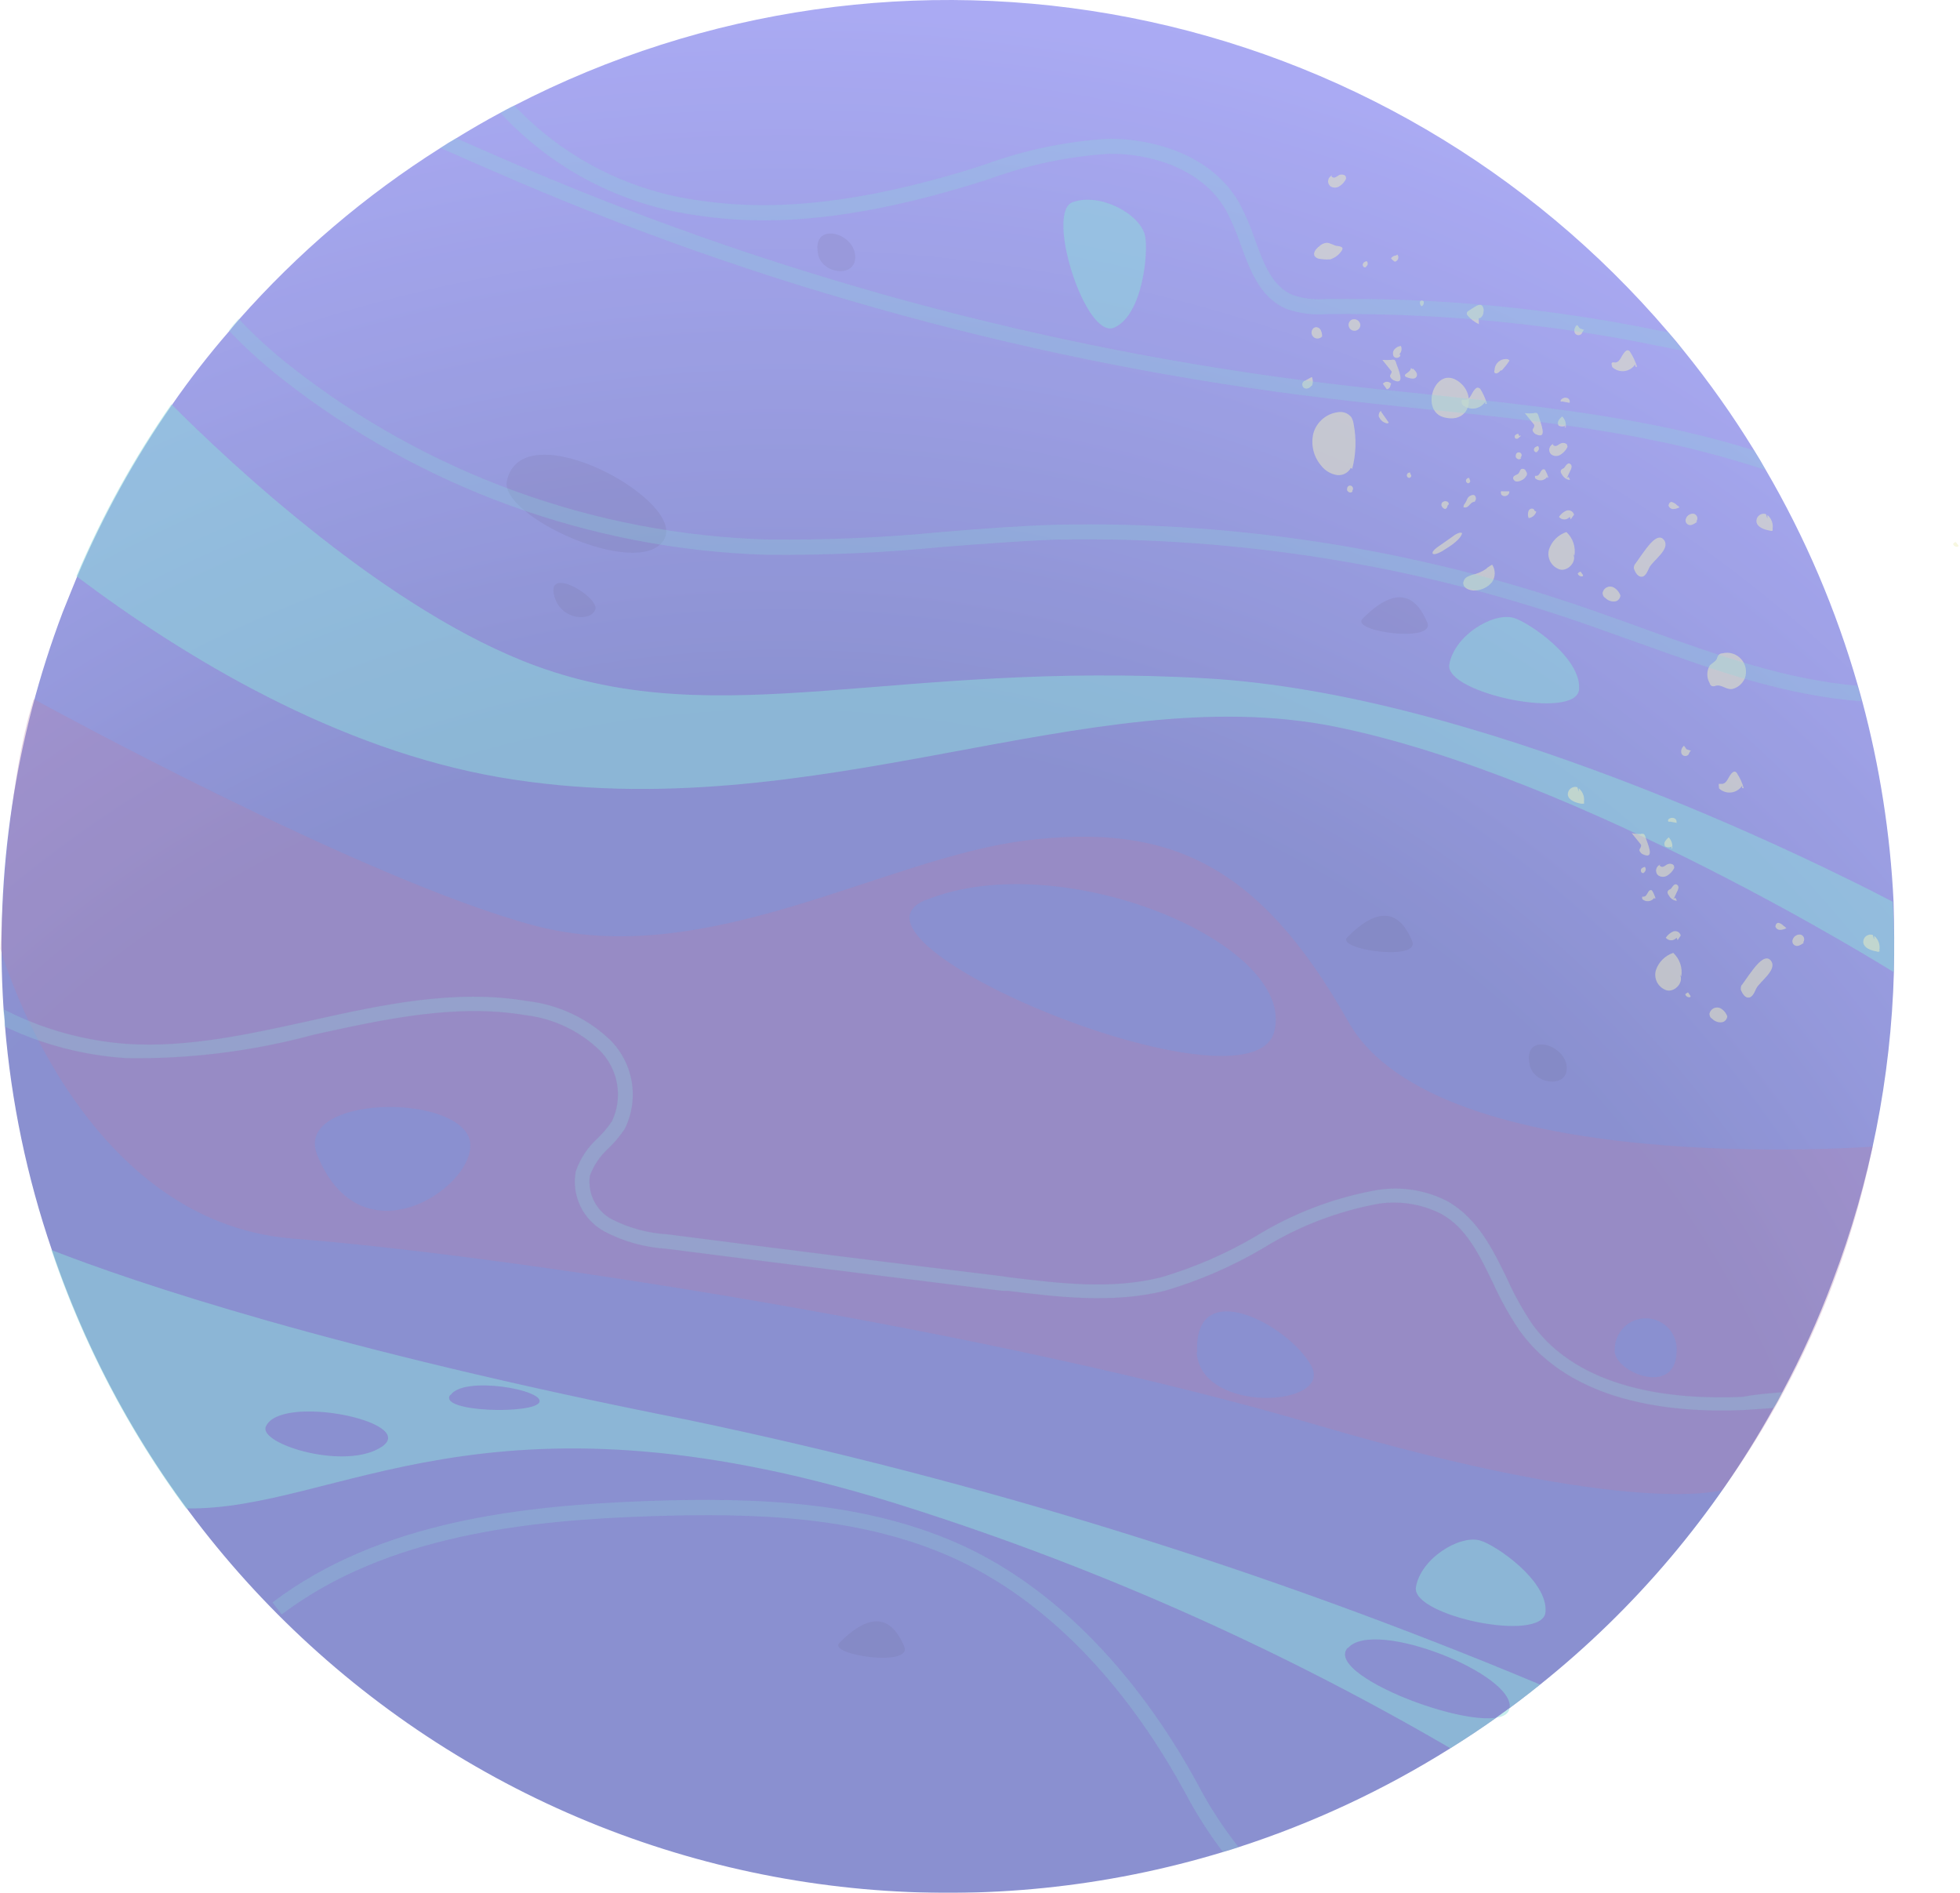 <svg width="319" height="308" viewBox="0 0 319 308" fill="none" xmlns="http://www.w3.org/2000/svg">
<g opacity="0.71">
<path opacity="0.71" d="M308.242 158.193C307.761 175.389 304.391 192.383 298.273 208.462C295.955 214.662 293.22 220.698 290.089 226.53C289.635 227.408 289.182 228.286 288.673 229.107C279.055 246.44 266.145 261.726 250.666 274.109C246.011 277.859 241.131 281.32 236.053 284.474C225.28 291.234 213.713 296.637 201.615 300.56C200.737 300.843 199.916 301.126 199.066 301.353C160.792 312.978 119.496 309.255 83.918 290.971C48.34 272.688 21.271 241.279 8.44 203.392C4.389 191.558 1.821 179.268 0.794 166.802C0.794 165.839 0.624 164.876 0.567 163.97C-0.854 142.059 2.439 120.099 10.225 99.569C10.989 97.643 11.782 95.717 12.575 93.763C16.749 83.936 21.931 74.569 28.038 65.811C30.911 61.658 34.012 57.668 37.327 53.859C37.837 53.208 38.375 52.557 38.942 51.934C48.476 41.156 59.489 31.783 71.652 24.095C72.502 23.528 73.351 23.018 74.229 22.509C76.58 21.064 78.959 19.677 81.394 18.374C82.159 17.977 82.895 17.552 83.688 17.184C114.553 1.235 149.905 -3.807 183.999 2.877C218.093 9.561 248.924 27.578 271.482 54.001C272.36 54.992 273.209 56.012 274.002 57.031C278.174 62.176 282.005 67.587 285.472 73.231C286.124 74.279 286.775 75.355 287.37 76.431C293.819 87.475 298.861 99.281 302.38 111.577C302.635 112.426 302.861 113.276 303.088 114.097C305.938 124.742 307.647 135.66 308.185 146.666C308.299 150.518 308.327 154.341 308.242 158.193Z" fill="url(#paint0_radial_96_9629)"/>
<g style="mix-blend-mode:multiply" opacity="0.3">
<path d="M304.785 186.57C304.785 186.57 233.984 192.035 219.455 166.264C204.927 140.492 190.2 133.922 167.034 136.754C143.868 139.586 114.896 158.079 86.858 150.574C58.821 143.069 5.493 113.757 5.493 113.757C0.905 127.918 0.084 154.426 0.084 154.426C0.084 154.426 12.602 198.832 47.748 201.551C82.893 204.27 162.049 216.504 214.046 231.797C266.043 247.091 280.316 242.446 280.316 242.446C292.326 225.757 300.666 206.714 304.785 186.57ZM51.627 187.929C47.974 178.838 71.452 177.762 75.927 184.332C80.401 190.903 59.416 207.159 51.627 187.929ZM150.749 146.439C172.67 137.518 211.157 153.519 207.391 167.878C203.624 182.236 133.757 153.321 150.665 146.439H150.749ZM194.845 220.073C194.222 207.3 209.77 215.57 213.423 222.253C217.076 228.937 195.354 230.212 194.76 219.988L194.845 220.073ZM262.814 219.761C262.785 219.07 262.899 218.381 263.149 217.736C263.398 217.091 263.777 216.504 264.263 216.012C264.749 215.52 265.33 215.133 265.972 214.875C266.614 214.617 267.301 214.494 267.993 214.514C268.684 214.533 269.364 214.695 269.99 214.988C270.616 215.282 271.175 215.701 271.632 216.22C272.09 216.738 272.435 217.345 272.648 218.004C272.86 218.662 272.935 219.356 272.868 220.044C272.67 227.379 262.587 223.216 262.786 219.676L262.814 219.761Z" fill="#974D8B"/>
</g>
<g style="mix-blend-mode:soft-light" opacity="0.51">
<path d="M308.213 158.192C308.213 158.192 257.491 126.388 217.36 118.26C177.23 110.132 132.823 135.253 81.421 126.502C54.828 121.942 30.076 107.045 12.433 93.763C16.601 83.924 21.783 74.546 27.896 65.782C37.27 75.185 63.155 99.597 87.369 108.405C117.615 119.393 145.511 107.442 196.46 110.387C240.073 112.908 293.599 139.217 308.043 146.722C308.298 150.517 308.326 154.341 308.213 158.192Z" fill="#5FCCCC"/>
</g>
<g style="mix-blend-mode:soft-light" opacity="0.51">
<path d="M62.248 235.338C56.385 239.416 42.027 234.97 43.273 232.138C45.538 226.757 67.912 231.288 62.248 235.338ZM73.349 226.984C75.502 223.84 88.557 226.134 87.793 228.145C87.028 230.156 71.282 229.816 73.264 226.984H73.349ZM219.427 268.133C223.732 263.262 246.869 272.523 245.68 278.046C244.49 283.568 215.009 272.976 219.342 268.133H219.427ZM112.063 231.062C54.006 219.592 21.806 208.632 8.354 203.393C13.437 218.462 20.832 232.65 30.274 245.449C54.969 245.845 78.9 223.982 145.199 244.457C176.895 254.326 207.373 267.751 236.051 284.474C241.124 281.314 246.004 277.852 250.664 274.109C205.936 255.39 159.526 240.975 112.063 231.062Z" fill="#5FCCCC"/>
</g>
<g style="mix-blend-mode:multiply" opacity="0.1">
<path d="M82.498 78.3C81.337 83.965 103.738 94.273 107.986 87.958C112.234 81.642 84.905 66.661 82.498 78.3Z" fill="#190024"/>
</g>
<g style="mix-blend-mode:multiply" opacity="0.1">
<path d="M90.142 96.652C91.076 101.07 96.259 101.155 96.882 99.172C97.505 97.19 89.236 92.205 90.142 96.652Z" fill="#190024"/>
</g>
<g style="mix-blend-mode:multiply" opacity="0.1">
<path d="M219.283 152.528C225.514 146.213 228.374 149.696 229.818 153.095C231.263 156.493 217.357 154.482 219.283 152.528Z" fill="#190024"/>
</g>
<g style="mix-blend-mode:multiply" opacity="0.1">
<path d="M221.749 100.702C227.979 94.386 230.84 97.87 232.284 101.268C233.728 104.667 219.795 102.769 221.749 100.702Z" fill="#190024"/>
</g>
<g style="mix-blend-mode:multiply" opacity="0.1">
<path d="M136.619 267.34C142.85 261.025 145.71 264.508 147.154 267.907C148.599 271.305 134.693 269.295 136.619 267.34Z" fill="#190024"/>
</g>
<g style="mix-blend-mode:multiply" opacity="0.1">
<path d="M248.995 173.344C249.731 176.544 255.339 177.139 254.971 173.486C254.602 169.832 247.749 167.906 248.995 173.344Z" fill="#190024"/>
</g>
<g style="mix-blend-mode:multiply" opacity="0.1">
<path d="M133.191 41.484C133.928 44.684 139.535 45.279 139.167 41.484C138.799 37.689 131.945 36.046 133.191 41.484Z" fill="#190024"/>
</g>
<g style="mix-blend-mode:soft-light" opacity="0.51">
<path d="M240.866 250.66C243.301 251.311 251.967 257.173 251.543 262.299C251.118 267.425 229.679 262.951 230.444 258.278C231.208 253.605 237.524 249.725 240.866 250.66Z" fill="#5FCCCC"/>
</g>
<g style="mix-blend-mode:soft-light" opacity="0.51">
<path d="M246.33 100.532C248.737 101.183 257.403 107.046 257.006 112.172C256.61 117.298 235.115 112.823 235.879 108.15C236.644 103.477 242.931 99.597 246.33 100.532Z" fill="#5FCCCC"/>
</g>
<g style="mix-blend-mode:soft-light" opacity="0.51">
<path d="M186.348 38.283C186.943 40.719 186.093 51.141 181.392 53.293C176.691 55.446 170.064 34.517 174.566 32.902C179.069 31.288 185.498 34.8 186.348 38.283Z" fill="#5FCCCC"/>
</g>
<g style="mix-blend-mode:soft-light" opacity="0.71">
<g style="mix-blend-mode:soft-light" opacity="0.71">
<path d="M220.08 76.29C220.707 73.894 220.784 71.386 220.306 68.955C220.253 68.563 220.118 68.187 219.91 67.851C219.662 67.553 219.342 67.323 218.98 67.184C218.618 67.046 218.226 67.002 217.842 67.058C216.9 67.161 216.009 67.541 215.283 68.151C214.556 68.761 214.028 69.573 213.764 70.484C213.537 71.405 213.534 72.366 213.756 73.288C213.978 74.209 214.418 75.064 215.039 75.781C215.682 76.616 216.628 77.165 217.673 77.31C218.187 77.358 218.703 77.226 219.131 76.937C219.56 76.648 219.875 76.219 220.023 75.724C219.979 75.66 219.92 75.607 219.851 75.571C219.782 75.534 219.705 75.516 219.627 75.516C219.549 75.516 219.472 75.534 219.403 75.571C219.334 75.607 219.274 75.66 219.23 75.724L220.08 76.29Z" fill="#E9E9A8"/>
</g>
<g style="mix-blend-mode:soft-light" opacity="0.71">
<path d="M256.243 90.422C256.362 89.722 256.306 89.004 256.078 88.331C255.851 87.659 255.46 87.054 254.94 86.57C254.28 86.79 253.681 87.16 253.189 87.652C252.698 88.143 252.327 88.743 252.108 89.402C252.013 89.739 251.985 90.091 252.026 90.438C252.067 90.785 252.177 91.121 252.348 91.426C252.518 91.731 252.748 92 253.023 92.216C253.297 92.433 253.612 92.593 253.949 92.688C255.336 92.942 256.781 91.187 255.959 90.025L256.243 90.422Z" fill="#E9E9A8"/>
</g>
<g style="mix-blend-mode:soft-light" opacity="0.71">
<path d="M251.996 77.677C251.856 77.219 251.656 76.781 251.402 76.375C251.355 76.363 251.306 76.363 251.26 76.375C251.233 76.362 251.204 76.356 251.175 76.356C251.146 76.356 251.117 76.362 251.09 76.375C250.665 76.629 250.609 77.394 250.099 77.422C249.589 77.451 249.901 77.422 249.844 77.422C249.787 77.422 249.844 77.706 249.844 77.819C249.984 77.948 250.15 78.046 250.332 78.104C250.514 78.162 250.706 78.179 250.895 78.155C251.084 78.13 251.265 78.065 251.426 77.963C251.587 77.861 251.724 77.725 251.826 77.564V77.791L251.996 77.677Z" fill="#E9E9A8"/>
</g>
<g style="mix-blend-mode:soft-light" opacity="0.71">
<path d="M241.997 65.669C241.746 64.809 241.374 63.989 240.893 63.234L240.666 63.121C240.614 63.093 240.555 63.079 240.496 63.079C240.437 63.079 240.379 63.093 240.326 63.121C239.533 63.574 239.42 65.046 238.486 65.075C238.318 65.032 238.143 65.032 237.976 65.075C237.749 65.245 237.976 65.613 237.976 65.811C238.239 66.06 238.553 66.249 238.897 66.362C239.241 66.476 239.606 66.513 239.966 66.47C240.325 66.426 240.671 66.304 240.978 66.112C241.285 65.92 241.546 65.662 241.742 65.358V65.754L241.997 65.669Z" fill="#E9E9A8"/>
</g>
<g style="mix-blend-mode:soft-light" opacity="0.71">
<path d="M266.44 59.694C266.179 58.833 265.797 58.013 265.307 57.259C265.264 57.156 265.182 57.075 265.08 57.032C265.028 57.005 264.969 56.99 264.91 56.99C264.851 56.99 264.793 57.005 264.74 57.032C263.919 57.485 263.806 58.958 262.871 58.986C262.714 58.943 262.547 58.943 262.39 58.986C262.163 59.156 262.39 59.524 262.39 59.722C262.653 59.972 262.967 60.16 263.311 60.274C263.655 60.388 264.02 60.424 264.379 60.381C264.739 60.338 265.085 60.216 265.392 60.023C265.699 59.831 265.96 59.574 266.156 59.269V59.666L266.44 59.694Z" fill="#E9E9A8"/>
</g>
<g style="mix-blend-mode:soft-light" opacity="0.71">
<path d="M254.827 69.578C254.884 69.253 254.862 68.918 254.764 68.603C254.665 68.288 254.492 68.001 254.26 67.766C254.026 67.947 253.825 68.167 253.665 68.417C253.59 68.541 253.551 68.683 253.551 68.828C253.551 68.972 253.59 69.115 253.665 69.238C253.841 69.343 254.042 69.398 254.246 69.398C254.45 69.398 254.651 69.343 254.827 69.238L254.657 69.522L254.827 69.578Z" fill="#E9E9A8"/>
</g>
<g style="mix-blend-mode:soft-light" opacity="0.71">
<path d="M250.411 67.709C250.373 67.528 250.285 67.361 250.156 67.227C249.982 67.169 249.793 67.169 249.618 67.227C249.138 67.283 248.654 67.283 248.174 67.227L249.703 69.125V69.295C249.703 69.521 249.533 69.691 249.448 69.889C249.363 70.088 249.647 70.513 249.958 70.654C251.997 71.617 250.723 68.785 250.411 67.709Z" fill="#E9E9A8"/>
</g>
<g style="mix-blend-mode:soft-light" opacity="0.71">
<path d="M227.218 59.015C227.186 58.839 227.096 58.68 226.963 58.562C226.788 58.505 226.6 58.505 226.425 58.562C225.944 58.603 225.461 58.603 224.98 58.562L226.51 60.459C226.51 60.686 226.34 60.855 226.255 61.082C226.17 61.309 226.453 61.677 226.765 61.847C228.917 62.866 227.501 59.978 227.218 59.015Z" fill="#E9E9A8"/>
</g>
<g style="mix-blend-mode:soft-light" opacity="0.71">
<path d="M257.123 53.435L256.699 52.869C256.51 53.009 256.368 53.203 256.293 53.426C256.217 53.648 256.21 53.889 256.274 54.115C256.318 54.225 256.391 54.322 256.484 54.395C256.577 54.468 256.688 54.516 256.806 54.533C256.923 54.55 257.043 54.536 257.153 54.493C257.264 54.449 257.361 54.378 257.435 54.285C257.577 54.03 257.718 53.577 257.945 53.718L257.123 53.435Z" fill="#E9E9A8"/>
</g>
<g style="mix-blend-mode:soft-light" opacity="0.71">
<path d="M221.41 52.897C221.404 53.063 221.355 53.225 221.268 53.367C221.182 53.508 221.06 53.625 220.914 53.706C220.769 53.786 220.605 53.828 220.439 53.827C220.273 53.825 220.11 53.781 219.966 53.698C219.822 53.615 219.702 53.496 219.618 53.353C219.533 53.21 219.487 53.047 219.485 52.881C219.482 52.715 219.522 52.551 219.601 52.405C219.68 52.258 219.796 52.136 219.937 52.047C220.088 51.972 220.255 51.936 220.423 51.941C220.591 51.946 220.756 51.992 220.901 52.077C221.047 52.161 221.17 52.28 221.259 52.423C221.347 52.566 221.399 52.729 221.41 52.897Z" fill="#E9E9A8"/>
</g>
<g style="mix-blend-mode:soft-light" opacity="0.71">
<path d="M229.933 59.949C230.33 60.289 230.811 60.799 230.556 61.28C230.301 61.762 229.622 61.62 229.14 61.45C228.659 61.28 228.687 61.28 228.659 61.054C228.63 60.827 229.622 60.459 229.622 59.921C229.622 59.921 229.905 59.921 229.792 60.176L229.933 59.949Z" fill="#E9E9A8"/>
</g>
<g style="mix-blend-mode:soft-light" opacity="0.71">
<path d="M263.863 97.445C263.818 97.057 263.682 96.685 263.465 96.36C263.248 96.035 262.957 95.766 262.616 95.576C262.444 95.489 262.254 95.444 262.062 95.443C261.869 95.442 261.679 95.486 261.506 95.571C261.333 95.656 261.182 95.78 261.065 95.933C260.948 96.087 260.869 96.265 260.832 96.454C260.828 96.686 260.897 96.915 261.03 97.105L261.342 97.36C261.534 97.541 261.762 97.68 262.01 97.767C262.259 97.855 262.523 97.89 262.786 97.87C263.052 97.848 263.298 97.724 263.473 97.522C263.648 97.321 263.737 97.06 263.721 96.794L263.863 97.445Z" fill="#E9E9A8"/>
</g>
<g style="mix-blend-mode:soft-light" opacity="0.71">
<path d="M280.318 106.31C280.2 106.311 280.084 106.337 279.977 106.386C279.869 106.435 279.773 106.505 279.695 106.593C279.561 106.78 279.464 106.992 279.412 107.216C279.185 107.697 278.59 107.924 278.251 108.321C278.002 108.751 277.871 109.239 277.871 109.737C277.871 110.234 278.002 110.722 278.251 111.153C278.268 111.257 278.311 111.355 278.375 111.439C278.439 111.523 278.523 111.59 278.619 111.634C278.775 111.686 278.944 111.686 279.1 111.634C280.148 111.238 280.828 112.257 281.932 112.115C282.383 112.007 282.803 111.794 283.157 111.494C283.511 111.194 283.79 110.815 283.971 110.388C284.17 109.86 284.22 109.287 284.116 108.732C284.012 108.177 283.758 107.661 283.381 107.241C283.005 106.82 282.52 106.511 281.98 106.347C281.44 106.183 280.865 106.17 280.318 106.31Z" fill="#E9E9A8"/>
</g>
<g style="mix-blend-mode:soft-light" opacity="0.71">
<path d="M255.226 77.593C255.379 77.722 255.48 77.904 255.509 78.102C255.25 78.076 255.002 77.987 254.785 77.844C254.568 77.701 254.389 77.508 254.263 77.281C254.093 77.055 253.923 76.771 254.064 76.516C254.206 76.262 254.376 76.29 254.546 76.148C254.716 76.007 254.999 75.355 255.396 75.412C255.506 75.437 255.604 75.498 255.676 75.585C255.748 75.672 255.789 75.781 255.792 75.893C255.779 76.123 255.711 76.347 255.594 76.545C255.395 76.97 255.169 77.423 254.971 77.876L255.226 77.593Z" fill="#E9E9A8"/>
</g>
<g style="mix-blend-mode:soft-light" opacity="0.71">
<path d="M249.732 83.087C249.732 82.691 249.052 82.606 248.797 83.087C248.638 83.477 248.638 83.915 248.797 84.305C249.083 84.269 249.353 84.15 249.574 83.965C249.796 83.779 249.958 83.533 250.043 83.257L249.732 83.087Z" fill="#E9E9A8"/>
</g>
<g style="mix-blend-mode:soft-light" opacity="0.71">
<path d="M248.486 77.055C248.44 76.856 248.363 76.664 248.259 76.488C248.195 76.41 248.112 76.351 248.017 76.316C247.922 76.281 247.82 76.272 247.721 76.29C247.409 76.29 247.353 76.828 247.126 77.055C246.9 77.281 246.446 77.31 246.305 77.621C246.163 77.933 246.447 78.273 246.786 78.358C247.117 78.37 247.443 78.281 247.721 78.103C247.994 77.976 248.221 77.768 248.372 77.508C248.47 77.399 248.524 77.258 248.524 77.112C248.524 76.965 248.47 76.824 248.372 76.715L248.486 77.055Z" fill="#E9E9A8"/>
</g>
<g style="mix-blend-mode:soft-light" opacity="0.71">
<path d="M247.609 74.449C247.582 74.544 247.521 74.626 247.437 74.678C247.353 74.731 247.253 74.75 247.156 74.732C247.06 74.711 246.97 74.67 246.892 74.612C246.814 74.553 246.749 74.478 246.702 74.392C246.675 74.29 246.675 74.183 246.702 74.081C246.702 73.953 246.753 73.83 246.843 73.74C246.934 73.65 247.056 73.599 247.184 73.599C247.311 73.599 247.434 73.65 247.524 73.74C247.615 73.83 247.665 73.953 247.665 74.081C247.653 74.212 247.595 74.334 247.502 74.427C247.409 74.52 247.286 74.578 247.156 74.59L247.609 74.449Z" fill="#E9E9A8"/>
</g>
<g style="mix-blend-mode:soft-light" opacity="0.71">
<path d="M220.135 79.859C220.135 80.057 219.908 80.17 219.71 80.142C219.615 80.121 219.525 80.08 219.447 80.022C219.368 79.963 219.304 79.888 219.257 79.802C219.229 79.7 219.229 79.593 219.257 79.491C219.257 79.425 219.27 79.36 219.296 79.3C219.322 79.239 219.36 79.185 219.408 79.14C219.456 79.095 219.512 79.06 219.574 79.037C219.636 79.015 219.701 79.005 219.767 79.009C219.897 79.023 220.017 79.087 220.101 79.188C220.186 79.288 220.228 79.416 220.22 79.547C220.207 79.678 220.15 79.801 220.057 79.894C219.964 79.987 219.841 80.044 219.71 80.057L220.135 79.859Z" fill="#E9E9A8"/>
</g>
<g style="mix-blend-mode:soft-light" opacity="0.71">
<path d="M250.014 73.543C250.112 73.519 250.203 73.47 250.277 73.401C250.352 73.332 250.407 73.245 250.438 73.148C250.469 73.052 250.475 72.949 250.456 72.849C250.436 72.75 250.391 72.657 250.325 72.58C250.115 72.621 249.919 72.719 249.759 72.863C249.692 72.948 249.656 73.053 249.656 73.16C249.656 73.268 249.692 73.373 249.759 73.458C249.788 73.499 249.826 73.532 249.87 73.555C249.915 73.578 249.964 73.59 250.014 73.59C250.064 73.59 250.113 73.578 250.158 73.555C250.202 73.532 250.24 73.499 250.269 73.458L250.014 73.543Z" fill="#E9E9A8"/>
</g>
<g style="mix-blend-mode:soft-light" opacity="0.71">
<path d="M222.175 43.438C222.271 43.415 222.359 43.367 222.431 43.299C222.503 43.231 222.555 43.146 222.584 43.051C222.613 42.957 222.616 42.857 222.594 42.761C222.572 42.664 222.525 42.576 222.458 42.503C222.24 42.521 222.037 42.623 221.892 42.786C221.825 42.871 221.789 42.976 221.789 43.084C221.789 43.192 221.825 43.296 221.892 43.381C221.921 43.422 221.959 43.455 222.003 43.478C222.048 43.502 222.097 43.514 222.147 43.514C222.197 43.514 222.246 43.502 222.29 43.478C222.335 43.455 222.373 43.422 222.402 43.381L222.175 43.438Z" fill="#E9E9A8"/>
</g>
<g style="mix-blend-mode:soft-light" opacity="0.71">
<path d="M213.508 62.781C213.613 62.555 213.667 62.308 213.667 62.059C213.667 61.81 213.613 61.563 213.508 61.337L212.432 61.932C212.291 61.932 212.092 62.13 212.007 62.3C211.971 62.385 211.953 62.477 211.953 62.569C211.954 62.662 211.973 62.754 212.01 62.839C212.047 62.923 212.101 63 212.169 63.063C212.237 63.126 212.317 63.175 212.404 63.206C212.59 63.249 212.785 63.234 212.962 63.163C213.139 63.092 213.29 62.969 213.395 62.81L213.508 62.781Z" fill="#E9E9A8"/>
</g>
<g style="mix-blend-mode:soft-light" opacity="0.71">
<path d="M224.751 66.944L226.025 68.757C225.827 69.068 225.317 68.757 225.034 68.587C224.739 68.361 224.513 68.057 224.383 67.709C224.383 67.341 224.524 66.859 224.893 66.859L224.751 66.944Z" fill="#E9E9A8"/>
</g>
<g style="mix-blend-mode:soft-light" opacity="0.71">
<path d="M276.07 84.871C276.156 84.77 276.214 84.648 276.24 84.518C276.267 84.387 276.26 84.253 276.22 84.126C276.181 83.999 276.11 83.884 276.014 83.792C275.919 83.699 275.802 83.632 275.674 83.597C275.406 83.561 275.134 83.617 274.902 83.756C274.671 83.895 274.493 84.108 274.399 84.362C274.336 84.497 274.315 84.648 274.336 84.796C274.358 84.943 274.423 85.081 274.522 85.193C274.622 85.304 274.751 85.384 274.896 85.423C275.04 85.461 275.192 85.457 275.334 85.409C275.671 85.297 275.98 85.113 276.24 84.871H276.07Z" fill="#E9E9A8"/>
</g>
<g style="mix-blend-mode:soft-light" opacity="0.71">
<path d="M227.727 57.683C227.91 57.508 228.034 57.282 228.085 57.034C228.136 56.786 228.11 56.528 228.01 56.296C227.645 56.327 227.304 56.487 227.047 56.749C226.872 56.906 226.757 57.118 226.721 57.351C226.685 57.583 226.73 57.821 226.849 58.023C227.161 58.42 227.925 58.221 227.925 57.74L227.727 57.683Z" fill="#E9E9A8"/>
</g>
<g style="mix-blend-mode:soft-light" opacity="0.71">
<path d="M226.311 62.639C226.307 62.807 226.246 62.969 226.138 63.098C226.03 63.227 225.881 63.315 225.716 63.347L225.064 62.441C225.147 62.34 225.251 62.259 225.368 62.203C225.486 62.148 225.614 62.119 225.744 62.119C225.874 62.119 226.003 62.148 226.12 62.203C226.238 62.259 226.342 62.34 226.424 62.441L226.311 62.639Z" fill="#E9E9A8"/>
</g>
<g style="mix-blend-mode:soft-light" opacity="0.71">
<path d="M267.205 90.251L266.186 91.696C266.068 91.81 265.989 91.959 265.959 92.121C265.907 92.287 265.907 92.464 265.959 92.63C266.186 93.197 266.582 93.876 267.205 93.848C267.828 93.82 268.14 92.97 268.423 92.376C268.989 91.214 271.935 89.345 270.83 87.873C269.726 86.4 267.857 89.402 267.205 90.251Z" fill="#E9E9A8"/>
</g>
<g style="mix-blend-mode:soft-light" opacity="0.71">
<path d="M273.011 82.237L273.351 82.548C273.044 82.711 272.706 82.807 272.359 82.832C272.187 82.841 272.016 82.793 271.872 82.696C271.729 82.599 271.622 82.457 271.566 82.293C271.566 81.982 271.821 81.585 272.133 81.699C272.467 81.798 272.763 81.995 272.982 82.265L273.011 82.237Z" fill="#E9E9A8"/>
</g>
<g style="mix-blend-mode:soft-light" opacity="0.71">
<path d="M245.654 80.114C245.626 80.256 245.557 80.388 245.457 80.493C245.357 80.599 245.229 80.673 245.087 80.708C244.949 80.749 244.802 80.746 244.665 80.7C244.529 80.655 244.409 80.569 244.323 80.453C244.323 80.284 244.181 80.029 244.323 79.944C244.362 79.924 244.406 79.913 244.45 79.913C244.494 79.913 244.538 79.924 244.578 79.944H245.654V80.114Z" fill="#E9E9A8"/>
</g>
<g style="mix-blend-mode:soft-light" opacity="0.71">
<path d="M240.215 81.585C239.875 81.585 239.536 81.755 239.309 82.01C239.082 82.265 238.799 82.605 238.431 82.577C238.063 82.548 238.233 82.577 238.205 82.407C238.176 82.237 238.374 81.982 238.516 81.784C238.618 81.613 238.703 81.433 238.771 81.246C238.86 81.023 239.018 80.834 239.222 80.707C239.426 80.58 239.664 80.52 239.904 80.538C240.012 80.606 240.098 80.703 240.153 80.819C240.208 80.934 240.23 81.062 240.215 81.189C240.201 81.317 240.147 81.438 240.061 81.535C239.974 81.631 239.86 81.698 239.734 81.727L240.215 81.585Z" fill="#E9E9A8"/>
</g>
<g style="mix-blend-mode:soft-light" opacity="0.71">
<path d="M239.249 78.159L239.108 77.763C238.993 77.753 238.878 77.784 238.784 77.852C238.691 77.919 238.625 78.018 238.598 78.131C238.586 78.187 238.585 78.244 238.595 78.301C238.606 78.357 238.627 78.41 238.659 78.458C238.691 78.506 238.732 78.546 238.78 78.578C238.828 78.609 238.881 78.63 238.938 78.641C238.992 78.638 239.044 78.623 239.092 78.598C239.14 78.573 239.182 78.537 239.214 78.494C239.246 78.45 239.269 78.4 239.28 78.348C239.291 78.295 239.29 78.24 239.278 78.187L239.249 78.159Z" fill="#E9E9A8"/>
</g>
<g style="mix-blend-mode:soft-light" opacity="0.71">
<path d="M229.624 77.281L229.483 76.885C229.368 76.875 229.253 76.906 229.159 76.974C229.066 77.041 229 77.141 228.973 77.253C228.961 77.309 228.96 77.366 228.97 77.423C228.981 77.479 229.002 77.532 229.034 77.58C229.066 77.628 229.107 77.668 229.155 77.7C229.203 77.731 229.256 77.752 229.313 77.763C229.369 77.764 229.425 77.753 229.476 77.729C229.528 77.706 229.573 77.671 229.608 77.627C229.644 77.583 229.669 77.531 229.682 77.477C229.694 77.421 229.694 77.364 229.681 77.309L229.624 77.281Z" fill="#E9E9A8"/>
</g>
<g style="mix-blend-mode:soft-light" opacity="0.71">
<path d="M252.706 72.212C252.706 72.467 253.046 72.637 253.301 72.552C253.556 72.467 253.754 72.269 254.009 72.155C254.133 72.099 254.269 72.07 254.405 72.07C254.542 72.07 254.677 72.099 254.802 72.155C254.88 72.183 254.948 72.232 254.998 72.297C255.048 72.363 255.079 72.441 255.085 72.523C255.105 72.568 255.116 72.616 255.116 72.665C255.116 72.714 255.105 72.762 255.085 72.807C254.834 73.281 254.463 73.682 254.009 73.968C253.788 74.119 253.526 74.2 253.258 74.2C252.991 74.2 252.729 74.119 252.508 73.968C252.364 73.851 252.256 73.696 252.196 73.521C252.136 73.346 252.126 73.157 252.168 72.977C252.21 72.796 252.297 72.628 252.42 72.489C252.544 72.351 252.701 72.246 252.876 72.184L252.706 72.212Z" fill="#E9E9A8"/>
</g>
<g style="mix-blend-mode:soft-light" opacity="0.71">
<path d="M216.679 28.541C216.679 28.796 217.019 28.966 217.273 28.881C217.51 28.766 217.737 28.633 217.953 28.485C218.083 28.429 218.223 28.401 218.364 28.401C218.505 28.401 218.645 28.429 218.774 28.485C218.849 28.517 218.914 28.568 218.963 28.632C219.013 28.697 219.045 28.773 219.058 28.853C219.084 28.945 219.084 29.044 219.058 29.136C218.824 29.614 218.461 30.016 218.01 30.297C217.789 30.448 217.527 30.529 217.259 30.529C216.992 30.529 216.73 30.448 216.509 30.297C216.37 30.175 216.266 30.018 216.207 29.843C216.148 29.667 216.137 29.479 216.174 29.298C216.211 29.117 216.296 28.949 216.42 28.811C216.543 28.673 216.701 28.57 216.877 28.513L216.679 28.541Z" fill="#E9E9A8"/>
</g>
<g style="mix-blend-mode:soft-light" opacity="0.71">
<path d="M255.453 65.556C255.508 65.403 255.5 65.233 255.431 65.085C255.363 64.936 255.238 64.821 255.085 64.764C254.927 64.703 254.754 64.689 254.588 64.724C254.423 64.76 254.27 64.842 254.15 64.962C254.091 65.001 254.046 65.057 254.021 65.123C253.995 65.189 253.991 65.261 254.009 65.33C254.101 65.36 254.2 65.36 254.292 65.33L255.51 65.556H255.453Z" fill="#E9E9A8"/>
</g>
<g style="mix-blend-mode:soft-light" opacity="0.71">
<path d="M216.426 42.221C217.267 41.985 217.986 41.438 218.437 40.691C218.437 40.691 218.579 40.408 218.437 40.266C218.295 40.125 217.899 40.04 217.559 40.011C217.219 39.983 216.511 39.53 215.945 39.502C215.485 39.541 215.053 39.741 214.727 40.068C214.189 40.465 213.622 41.144 213.991 41.711C214.104 41.84 214.243 41.945 214.399 42.018C214.555 42.091 214.725 42.131 214.897 42.136C215.61 42.248 216.336 42.248 217.049 42.136L216.426 42.221Z" fill="#E9E9A8"/>
</g>
<g style="mix-blend-mode:soft-light" opacity="0.71">
<path d="M240.669 51.792C241.179 51.792 241.434 51.169 241.462 50.659C241.487 50.494 241.478 50.326 241.434 50.165C241.39 50.004 241.313 49.854 241.207 49.725C240.867 49.441 240.357 49.725 239.989 49.951L239.026 50.574C238.947 50.612 238.878 50.667 238.824 50.736C238.77 50.805 238.733 50.885 238.715 50.971C238.729 51.117 238.788 51.256 238.885 51.367C239.392 51.945 240.008 52.416 240.697 52.755L240.669 51.792Z" fill="#E9E9A8"/>
</g>
<g style="mix-blend-mode:soft-light" opacity="0.71">
<path d="M235.004 67.907C239.507 69.097 240.441 63.687 236.93 61.79C233.418 59.892 231.152 66.859 235.004 67.907Z" fill="#E9E9A8"/>
</g>
<g style="mix-blend-mode:soft-light" opacity="0.71">
<path d="M255.479 84.107C255.372 84.237 255.238 84.342 255.087 84.414C254.935 84.486 254.769 84.523 254.601 84.523C254.433 84.523 254.267 84.486 254.115 84.414C253.963 84.342 253.829 84.237 253.723 84.107C254.023 83.658 254.446 83.304 254.941 83.087C255.065 83.043 255.197 83.026 255.328 83.035C255.46 83.045 255.588 83.081 255.705 83.142C255.822 83.204 255.925 83.288 256.008 83.391C256.09 83.493 256.151 83.611 256.187 83.738L255.649 84.503L255.479 84.107Z" fill="#E9E9A8"/>
</g>
<g style="mix-blend-mode:soft-light" opacity="0.71">
<path d="M242.904 92.716L242.451 92.122C241.785 92.703 241.003 93.137 240.157 93.396C239.716 93.482 239.287 93.624 238.883 93.821C238.679 93.915 238.503 94.061 238.374 94.246C238.244 94.43 238.166 94.645 238.146 94.869C238.146 95.718 239.194 96.115 240.016 96.087C240.56 96.074 241.095 95.943 241.584 95.703C242.073 95.464 242.504 95.121 242.848 94.699C243.128 94.28 243.277 93.787 243.277 93.283C243.277 92.779 243.128 92.286 242.848 91.867L241.97 92.433L242.904 92.716Z" fill="#E9E9A8"/>
</g>
<g style="mix-blend-mode:soft-light" opacity="0.71">
<path d="M237.834 87.023C238.061 86.74 237.834 86.598 237.466 86.712C237.083 86.843 236.728 87.045 236.418 87.306L234.153 88.892C233.728 89.175 233.247 89.572 233.162 89.883C233.077 90.195 233.416 90.223 233.785 90.11C234.195 89.974 234.586 89.783 234.946 89.543C236.192 88.779 237.778 87.731 237.976 86.712L237.24 86.881L237.834 87.023Z" fill="#E9E9A8"/>
</g>
<g style="mix-blend-mode:soft-light" opacity="0.71">
<path d="M235.513 82.577C235.513 82.577 235.343 82.832 235.201 82.832C235.052 82.791 234.915 82.713 234.805 82.605C234.712 82.51 234.644 82.393 234.606 82.266C234.574 82.145 234.584 82.017 234.636 81.903C234.688 81.79 234.777 81.697 234.89 81.642C234.997 81.58 235.119 81.548 235.244 81.548C235.368 81.548 235.49 81.58 235.598 81.642C235.695 81.711 235.765 81.811 235.796 81.926C235.806 81.985 235.794 82.047 235.763 82.099C235.732 82.15 235.683 82.189 235.626 82.209L235.513 82.577Z" fill="#E9E9A8"/>
</g>
<g style="mix-blend-mode:soft-light" opacity="0.71">
<path d="M244.404 60.289C244.877 59.79 245.303 59.25 245.678 58.674C245.624 58.597 245.552 58.533 245.468 58.489C245.385 58.444 245.291 58.421 245.197 58.419C244.948 58.404 244.699 58.44 244.464 58.523C244.229 58.607 244.014 58.738 243.831 58.907C243.649 59.077 243.502 59.282 243.401 59.509C243.3 59.737 243.246 59.983 243.243 60.232C243.187 60.368 243.187 60.521 243.243 60.657C243.323 60.721 243.423 60.756 243.526 60.756C243.629 60.756 243.728 60.721 243.809 60.657C243.983 60.564 244.129 60.427 244.234 60.26L244.404 60.289Z" fill="#E9E9A8"/>
</g>
<g style="mix-blend-mode:soft-light" opacity="0.71">
<path d="M247.266 70.937L247.096 70.569C246.983 70.585 246.875 70.623 246.778 70.682C246.681 70.74 246.596 70.817 246.529 70.909C246.529 71.107 246.529 71.419 246.784 71.39H247.011L247.605 70.852L247.266 70.937Z" fill="#E9E9A8"/>
</g>
<g style="mix-blend-mode:soft-light" opacity="0.71">
<path d="M215.18 54.794C215.199 54.443 215.131 54.093 214.982 53.775C214.917 53.611 214.804 53.471 214.657 53.375C214.51 53.279 214.336 53.23 214.161 53.237C213.99 53.264 213.832 53.343 213.707 53.463C213.622 53.558 213.556 53.669 213.513 53.789C213.47 53.91 213.452 54.037 213.458 54.165C213.465 54.292 213.497 54.417 213.551 54.532C213.606 54.648 213.683 54.751 213.778 54.837C213.873 54.922 213.984 54.988 214.104 55.031C214.224 55.074 214.352 55.092 214.48 55.086C214.607 55.079 214.732 55.048 214.847 54.993C214.963 54.938 215.066 54.861 215.152 54.766L215.18 54.794Z" fill="#E9E9A8"/>
</g>
<g style="mix-blend-mode:soft-light" opacity="0.71">
<path d="M227.442 41.427C227.516 41.525 227.565 41.641 227.583 41.762C227.601 41.884 227.588 42.008 227.546 42.123C227.504 42.239 227.433 42.342 227.341 42.423C227.249 42.504 227.137 42.561 227.018 42.588C226.772 42.446 226.559 42.253 226.395 42.022C226.488 41.896 226.607 41.79 226.743 41.712C226.88 41.634 227.031 41.585 227.188 41.569L227.442 41.427Z" fill="#E9E9A8"/>
</g>
<g style="mix-blend-mode:soft-light" opacity="0.71">
<path d="M231.72 49.272C231.89 49.017 231.352 48.762 231.154 49.017C231.092 49.159 231.081 49.318 231.122 49.467C231.163 49.617 231.254 49.747 231.38 49.838C231.506 49.773 231.607 49.669 231.669 49.541C231.73 49.413 231.748 49.269 231.72 49.13V49.272Z" fill="#E9E9A8"/>
</g>
<g style="mix-blend-mode:soft-light" opacity="0.71">
<path d="M257.659 93.594L257.234 92.999C257.063 93.069 256.908 93.176 256.781 93.311C256.804 93.395 256.844 93.474 256.898 93.543C256.952 93.612 257.019 93.669 257.096 93.712C257.172 93.754 257.257 93.78 257.344 93.789C257.431 93.798 257.519 93.79 257.603 93.764L257.659 93.594Z" fill="#E9E9A8"/>
</g>
<g style="mix-blend-mode:soft-light" opacity="0.71">
<path d="M318.749 88.751L318.296 88.185C318.133 88.256 317.988 88.362 317.871 88.496C317.894 88.581 317.933 88.66 317.987 88.729C318.041 88.798 318.109 88.855 318.185 88.897C318.262 88.94 318.346 88.966 318.434 88.975C318.521 88.984 318.609 88.975 318.692 88.95L318.749 88.751Z" fill="#E9E9A8"/>
</g>
<g style="mix-blend-mode:soft-light" opacity="0.71">
<path d="M287.651 83.795C287.976 84.067 288.225 84.419 288.373 84.816C288.522 85.213 288.566 85.641 288.501 86.06C288.522 86.154 288.522 86.25 288.501 86.344C288.431 86.379 288.353 86.397 288.274 86.397C288.196 86.397 288.118 86.379 288.048 86.344C287.113 86.174 286.009 85.805 285.867 84.899C285.848 84.702 285.878 84.503 285.955 84.32C286.032 84.138 286.153 83.977 286.308 83.853C286.463 83.73 286.646 83.646 286.841 83.612C287.036 83.576 287.237 83.591 287.425 83.653L287.651 84.389V83.795Z" fill="#E9E9A8"/>
</g>
<g style="mix-blend-mode:soft-light" opacity="0.71">
<path d="M273.633 158.901C273.753 158.202 273.696 157.483 273.469 156.811C273.241 156.138 272.85 155.533 272.33 155.05C271.671 155.269 271.071 155.64 270.58 156.131C270.088 156.623 269.718 157.222 269.498 157.882C269.403 158.218 269.376 158.57 269.417 158.918C269.458 159.265 269.567 159.601 269.738 159.906C269.909 160.211 270.138 160.479 270.413 160.696C270.688 160.912 271.003 161.072 271.339 161.167C272.727 161.422 274.171 159.666 273.35 158.505L273.633 158.901Z" fill="#E9E9A8"/>
</g>
<g style="mix-blend-mode:soft-light" opacity="0.71">
<path d="M269.442 146.157C269.302 145.698 269.102 145.26 268.847 144.854H268.705C268.679 144.842 268.65 144.835 268.62 144.835C268.591 144.835 268.562 144.842 268.535 144.854C268.111 145.109 268.054 145.874 267.544 145.902C267.034 145.93 267.346 145.902 267.289 145.902C267.233 145.902 267.289 146.185 267.289 146.298C267.429 146.428 267.596 146.525 267.777 146.583C267.959 146.641 268.151 146.659 268.34 146.634C268.529 146.61 268.71 146.544 268.871 146.442C269.032 146.34 269.169 146.204 269.272 146.044V146.27L269.442 146.157Z" fill="#E9E9A8"/>
</g>
<g style="mix-blend-mode:soft-light" opacity="0.71">
<path d="M283.802 128.258C283.565 127.393 283.192 126.571 282.698 125.823C282.655 125.721 282.574 125.639 282.471 125.596C282.419 125.569 282.361 125.555 282.301 125.555C282.242 125.555 282.184 125.569 282.131 125.596C281.31 126.049 281.197 127.522 280.262 127.55C280.092 127.55 279.894 127.55 279.781 127.55C279.668 127.55 279.781 128.088 279.781 128.287C280.044 128.536 280.358 128.724 280.702 128.838C281.046 128.952 281.411 128.989 281.771 128.945C282.13 128.902 282.476 128.78 282.783 128.588C283.09 128.396 283.351 128.138 283.548 127.834V128.23L283.802 128.258Z" fill="#E9E9A8"/>
</g>
<g style="mix-blend-mode:soft-light" opacity="0.71">
<path d="M272.161 138.057C272.211 137.732 272.186 137.399 272.088 137.085C271.99 136.771 271.821 136.483 271.594 136.245C271.36 136.426 271.159 136.646 270.999 136.896C270.924 137.02 270.885 137.162 270.885 137.307C270.885 137.451 270.924 137.593 270.999 137.717C271.175 137.822 271.376 137.877 271.58 137.877C271.784 137.877 271.985 137.822 272.161 137.717L271.991 138L272.161 138.057Z" fill="#E9E9A8"/>
</g>
<g style="mix-blend-mode:soft-light" opacity="0.71">
<path d="M267.802 136.188C267.763 136.007 267.675 135.84 267.547 135.707C267.372 135.65 267.184 135.65 267.009 135.707C266.523 135.716 266.039 135.668 265.564 135.565L267.094 137.463C267.102 137.519 267.102 137.576 267.094 137.633C267.094 137.859 266.924 138.029 266.839 138.227C266.754 138.426 267.037 138.85 267.349 138.992C269.501 140.011 268.085 137.151 267.802 136.188Z" fill="#E9E9A8"/>
</g>
<g style="mix-blend-mode:soft-light" opacity="0.71">
<path d="M274.482 121.914L274.085 121.348C273.897 121.488 273.755 121.682 273.679 121.905C273.603 122.127 273.597 122.367 273.661 122.594C273.705 122.704 273.777 122.8 273.871 122.874C273.964 122.947 274.075 122.995 274.192 123.012C274.31 123.029 274.43 123.015 274.54 122.972C274.651 122.928 274.748 122.856 274.822 122.764C274.963 122.509 275.077 122.056 275.331 122.197L274.482 121.914Z" fill="#E9E9A8"/>
</g>
<g style="mix-blend-mode:soft-light" opacity="0.71">
<path d="M281.253 165.925C281.208 165.537 281.072 165.165 280.856 164.84C280.639 164.515 280.348 164.246 280.007 164.056C279.834 163.975 279.645 163.934 279.454 163.936C279.264 163.937 279.075 163.982 278.904 164.067C278.733 164.151 278.583 164.272 278.465 164.422C278.347 164.573 278.264 164.747 278.223 164.934C278.219 165.166 278.288 165.394 278.421 165.585L278.733 165.84C278.925 166.021 279.152 166.159 279.401 166.247C279.65 166.335 279.914 166.37 280.177 166.35C280.442 166.328 280.689 166.203 280.864 166.002C281.038 165.801 281.127 165.539 281.112 165.273L281.253 165.925Z" fill="#E9E9A8"/>
</g>
<g style="mix-blend-mode:soft-light" opacity="0.71">
<path d="M272.612 146.071C272.766 146.201 272.867 146.382 272.896 146.581C272.637 146.555 272.389 146.466 272.172 146.323C271.955 146.18 271.776 145.987 271.649 145.76C271.48 145.533 271.31 145.25 271.451 144.995C271.593 144.74 271.763 144.769 271.933 144.627C272.103 144.485 272.386 143.834 272.782 143.891C272.892 143.916 272.991 143.977 273.063 144.064C273.134 144.151 273.175 144.259 273.179 144.372C273.166 144.602 273.098 144.825 272.981 145.023L272.357 146.355L272.612 146.071Z" fill="#E9E9A8"/>
</g>
<g style="mix-blend-mode:soft-light" opacity="0.71">
<path d="M267.401 142.022C267.5 141.998 267.591 141.949 267.665 141.88C267.739 141.811 267.794 141.724 267.826 141.627C267.857 141.531 267.863 141.428 267.843 141.328C267.823 141.229 267.779 141.136 267.713 141.059C267.502 141.1 267.306 141.198 267.147 141.342C267.084 141.429 267.051 141.533 267.051 141.639C267.051 141.746 267.084 141.85 267.147 141.937C267.178 141.978 267.219 142.011 267.266 142.034C267.312 142.057 267.364 142.069 267.416 142.069C267.468 142.069 267.519 142.057 267.565 142.034C267.612 142.011 267.653 141.978 267.685 141.937L267.401 142.022Z" fill="#E9E9A8"/>
</g>
<g style="mix-blend-mode:soft-light" opacity="0.71">
<path d="M293.457 153.35C293.542 153.248 293.601 153.127 293.627 152.996C293.653 152.866 293.646 152.731 293.607 152.605C293.567 152.478 293.497 152.363 293.401 152.27C293.306 152.178 293.189 152.111 293.06 152.076C292.793 152.039 292.521 152.095 292.289 152.234C292.057 152.373 291.88 152.587 291.786 152.84C291.723 152.976 291.701 153.127 291.723 153.274C291.745 153.422 291.809 153.56 291.909 153.672C292.008 153.783 292.138 153.863 292.282 153.901C292.427 153.94 292.579 153.935 292.721 153.888C293.058 153.775 293.367 153.592 293.627 153.35H293.457Z" fill="#E9E9A8"/>
</g>
<g style="mix-blend-mode:soft-light" opacity="0.71">
<path d="M284.591 158.731L283.572 160.176C283.508 160.228 283.455 160.292 283.416 160.365C283.377 160.438 283.353 160.518 283.345 160.601C283.304 160.768 283.304 160.943 283.345 161.11C283.6 161.677 283.996 162.385 284.619 162.328C285.242 162.271 285.554 161.45 285.837 160.855C286.404 159.694 289.321 157.825 288.244 156.352C287.168 154.88 285.243 157.882 284.591 158.731Z" fill="#E9E9A8"/>
</g>
<g style="mix-blend-mode:soft-light" opacity="0.71">
<path d="M290.401 150.717L290.741 151.028C290.434 151.191 290.097 151.287 289.75 151.311C289.581 151.318 289.415 151.273 289.273 151.182C289.131 151.091 289.021 150.958 288.957 150.802C288.957 150.462 289.212 150.065 289.523 150.179C289.857 150.278 290.153 150.475 290.373 150.745L290.401 150.717Z" fill="#E9E9A8"/>
</g>
<g style="mix-blend-mode:soft-light" opacity="0.71">
<path d="M270.093 140.691C270.093 140.946 270.433 141.116 270.687 141.031C270.942 140.946 271.141 140.748 271.395 140.634C271.52 140.578 271.655 140.549 271.792 140.549C271.929 140.549 272.064 140.578 272.188 140.634C272.266 140.661 272.335 140.711 272.385 140.776C272.435 140.842 272.465 140.92 272.472 141.002C272.5 141.095 272.5 141.193 272.472 141.286C272.221 141.76 271.85 142.161 271.395 142.447C271.174 142.598 270.913 142.678 270.645 142.678C270.377 142.678 270.116 142.598 269.894 142.447C269.751 142.33 269.643 142.175 269.583 142C269.523 141.825 269.513 141.636 269.555 141.456C269.591 141.272 269.676 141.102 269.801 140.963C269.925 140.823 270.085 140.72 270.263 140.663L270.093 140.691Z" fill="#E9E9A8"/>
</g>
<g style="mix-blend-mode:soft-light" opacity="0.71">
<path d="M272.839 133.922C272.894 133.768 272.887 133.599 272.818 133.45C272.749 133.302 272.624 133.187 272.471 133.129C272.313 133.069 272.14 133.055 271.975 133.09C271.809 133.125 271.657 133.208 271.537 133.328C271.501 133.382 271.482 133.446 271.482 133.512C271.482 133.577 271.501 133.641 271.537 133.696C271.629 133.726 271.728 133.726 271.82 133.696L273.038 133.922H272.839Z" fill="#E9E9A8"/>
</g>
<g style="mix-blend-mode:soft-light" opacity="0.71">
<path d="M272.869 152.586C272.763 152.716 272.629 152.821 272.477 152.893C272.325 152.965 272.159 153.002 271.991 153.002C271.823 153.002 271.657 152.965 271.505 152.893C271.353 152.821 271.22 152.716 271.113 152.586C271.414 152.137 271.836 151.783 272.331 151.566C272.454 151.523 272.584 151.505 272.713 151.515C272.843 151.525 272.969 151.562 273.084 151.623C273.198 151.684 273.299 151.769 273.379 151.871C273.459 151.973 273.517 152.091 273.549 152.217L273.039 152.982L272.869 152.586Z" fill="#E9E9A8"/>
</g>
<g style="mix-blend-mode:soft-light" opacity="0.71">
<path d="M275.161 162.073L274.736 161.478C274.565 161.548 274.41 161.655 274.283 161.79C274.306 161.874 274.346 161.953 274.4 162.022C274.454 162.091 274.521 162.148 274.598 162.191C274.674 162.233 274.759 162.259 274.846 162.268C274.933 162.277 275.021 162.269 275.105 162.243L275.161 162.073Z" fill="#E9E9A8"/>
</g>
<g style="mix-blend-mode:soft-light" opacity="0.71">
<path d="M305.04 152.274C305.365 152.546 305.613 152.898 305.762 153.295C305.911 153.692 305.955 154.121 305.89 154.539C305.91 154.633 305.91 154.729 305.89 154.823C305.819 154.858 305.742 154.876 305.663 154.876C305.584 154.876 305.507 154.858 305.436 154.823C304.502 154.653 303.397 154.284 303.256 153.378C303.236 153.181 303.266 152.982 303.343 152.799C303.42 152.617 303.542 152.456 303.696 152.332C303.851 152.209 304.034 152.125 304.229 152.09C304.425 152.055 304.625 152.07 304.813 152.132L305.012 152.868L305.04 152.274Z" fill="#E9E9A8"/>
</g>
<g style="mix-blend-mode:soft-light" opacity="0.71">
<path d="M256.951 128.259C257.273 128.527 257.52 128.874 257.669 129.266C257.818 129.658 257.863 130.081 257.8 130.496C257.821 130.54 257.831 130.589 257.831 130.637C257.831 130.686 257.821 130.735 257.8 130.779C257.8 130.779 257.517 130.779 257.347 130.779C256.441 130.609 255.308 130.241 255.167 129.335C255.154 129.139 255.189 128.944 255.268 128.765C255.347 128.586 255.468 128.429 255.621 128.306C255.774 128.184 255.954 128.101 256.146 128.063C256.338 128.025 256.536 128.034 256.724 128.089L256.951 128.825V128.259Z" fill="#E9E9A8"/>
</g>
</g>
<g style="mix-blend-mode:soft-light" opacity="0.51">
<g style="mix-blend-mode:soft-light" opacity="0.51">
<path d="M77.316 26.558L71.651 24.066C72.501 23.5 73.351 22.99 74.229 22.48L78.363 24.293L81.394 25.624C124.411 44.433 169.953 56.837 216.568 62.441C221.665 63.064 226.791 63.602 231.918 64.112C244.294 65.414 257.123 66.745 269.527 69.237C274.91 70.306 280.232 71.657 285.472 73.287C286.123 74.335 286.774 75.411 287.369 76.488C281.344 74.503 275.206 72.876 268.989 71.616C256.67 69.124 243.925 67.793 231.606 66.547C226.452 65.981 221.326 65.471 216.2 64.848C169.321 59.222 123.52 46.751 80.261 27.833L77.316 26.558Z" fill="#5FCCCC"/>
</g>
<g style="mix-blend-mode:soft-light" opacity="0.51">
<path d="M302.974 114.097C290.768 113.276 279.015 109.056 267.602 104.95L260.748 102.514C232.242 92.189 202.077 87.206 171.765 87.816C165.648 88.042 159.389 88.552 153.357 89.005C143.871 89.943 134.341 90.368 124.809 90.28C96.14 89.403 68.503 79.38 45.937 61.676C42.842 59.257 39.926 56.616 37.214 53.774C37.724 53.123 38.262 52.472 38.828 51.849C41.497 54.695 44.385 57.327 47.466 59.722C69.611 77.095 96.733 86.929 124.866 87.787C134.321 87.894 143.775 87.488 153.187 86.57C159.247 86.06 165.534 85.579 171.737 85.38C202.345 84.729 232.811 89.741 261.598 100.164C263.892 100.957 266.157 101.778 268.451 102.627C279.44 106.564 290.74 110.614 302.294 111.577C302.549 112.483 302.776 113.333 302.974 114.097Z" fill="#5FCCCC"/>
</g>
</g>
<g style="mix-blend-mode:soft-light" opacity="0.51">
<g style="mix-blend-mode:soft-light" opacity="0.51">
<path d="M290.088 226.53C289.635 227.408 289.181 228.286 288.672 229.107L283.744 229.447C271.736 229.957 255.678 228.144 247.324 216.533C245.681 214.087 244.241 211.511 243.019 208.83C240.753 204.129 238.629 199.739 234.523 197.502C231.41 195.933 227.89 195.36 224.441 195.859C217.733 197.074 211.315 199.543 205.522 203.137C200.503 206.089 195.138 208.41 189.55 210.048C181.053 212.143 171.991 211.039 164.061 210.048H163.155C144.916 207.782 126.678 205.545 108.439 203.194C104.906 202.979 101.46 202.013 98.329 200.362C96.628 199.428 95.265 197.98 94.436 196.225C93.607 194.471 93.354 192.499 93.713 190.591C94.412 188.547 95.621 186.715 97.225 185.267C98.118 184.412 98.916 183.463 99.603 182.435C100.502 180.528 100.786 178.389 100.416 176.314C100.045 174.239 99.039 172.33 97.536 170.852C94.255 167.709 90.04 165.721 85.528 165.188C74.2 163.262 62.419 165.868 51.09 168.36C41.143 171.059 30.866 172.346 20.561 172.183C13.684 171.744 6.956 169.994 0.736 167.029C0.736 166.066 0.566 165.103 0.51 164.197C6.773 167.418 13.621 169.345 20.646 169.861C30.586 170.512 40.697 168.246 50.467 166.094C62.022 163.517 74.002 160.883 85.84 162.894C90.864 163.477 95.564 165.673 99.235 169.153C101.127 171.01 102.382 173.42 102.82 176.035C103.258 178.65 102.855 181.337 101.671 183.709C100.853 184.925 99.903 186.045 98.839 187.051C97.568 188.231 96.597 189.697 96.007 191.328C95.807 192.724 96.038 194.148 96.671 195.409C97.304 196.669 98.308 197.706 99.547 198.38C102.371 199.829 105.468 200.668 108.638 200.843C126.876 203.203 145.124 205.488 163.381 207.697L164.288 207.839C172.444 208.83 180.912 209.878 188.983 207.839C194.373 206.25 199.547 204.005 204.39 201.155C210.462 197.413 217.189 194.857 224.214 193.622C228.185 192.997 232.251 193.683 235.797 195.576C240.555 198.408 242.962 203.279 245.285 208.065C246.435 210.63 247.799 213.093 249.363 215.429C257.066 226.162 272.274 227.805 283.631 227.295C285.755 226.87 287.935 226.728 290.088 226.53Z" fill="#5FCCCC"/>
</g>
</g>
<g style="mix-blend-mode:soft-light" opacity="0.51">
<g style="mix-blend-mode:soft-light" opacity="0.51">
<path d="M201.586 300.56C200.708 300.843 199.886 301.126 199.037 301.353C196.691 298.265 194.607 294.988 192.806 291.554C192.353 290.733 191.843 289.883 191.39 289.033C181.874 272.523 169.725 260.43 156.216 254.001C140.64 246.609 122.741 246.156 105.72 246.722C85.641 247.402 62.843 249.866 45.851 262.695L44.35 260.741C61.88 247.459 85.16 244.967 105.635 244.23C122.968 243.636 141.234 244.23 157.264 251.764C171.226 258.391 183.772 270.88 193.542 287.816C193.996 288.637 194.505 289.515 194.958 290.364C196.847 293.961 199.065 297.374 201.586 300.56Z" fill="#5FCCCC"/>
</g>
</g>
<g style="mix-blend-mode:soft-light" opacity="0.51">
<g style="mix-blend-mode:soft-light" opacity="0.51">
<path d="M273.913 57.088L269.807 56.267C252.103 52.651 234.066 50.923 215.997 51.113C213.834 51.286 211.658 51.026 209.597 50.348C205.122 48.592 203.48 44.089 201.894 39.728C201.253 37.838 200.467 36.002 199.543 34.234C195.607 27.323 187.082 24.944 180.483 25.029C173.855 25.456 167.322 26.829 161.084 29.108L157.94 30.099C140.495 35.395 126.448 36.981 113.704 35.083C101.312 33.462 89.885 27.537 81.418 18.346C82.183 17.949 82.919 17.524 83.712 17.156C91.726 25.673 102.445 31.148 114.043 32.648C126.419 34.46 140.155 32.903 157.232 27.748L160.319 26.757C166.794 24.396 173.576 22.984 180.455 22.566C187.762 22.566 197.221 25.171 201.695 33.016C202.696 34.897 203.54 36.858 204.216 38.878C205.689 42.9 207.048 46.695 210.531 48.054C212.26 48.601 214.078 48.803 215.884 48.649C234.191 48.409 252.471 50.156 270.401 53.86L271.506 54.058C272.27 55.049 273.12 56.069 273.913 57.088Z" fill="#5FCCCC"/>
</g>
</g>
</g>
<defs>
<radialGradient id="paint0_radial_96_9629" cx="0" cy="0" r="1" gradientUnits="userSpaceOnUse" gradientTransform="translate(126.99 297.19) scale(301.019)">
<stop offset="0.59" stop-color="#1622A0"/>
<stop offset="1" stop-color="#5757E8"/>
</radialGradient>
</defs>
</svg>
